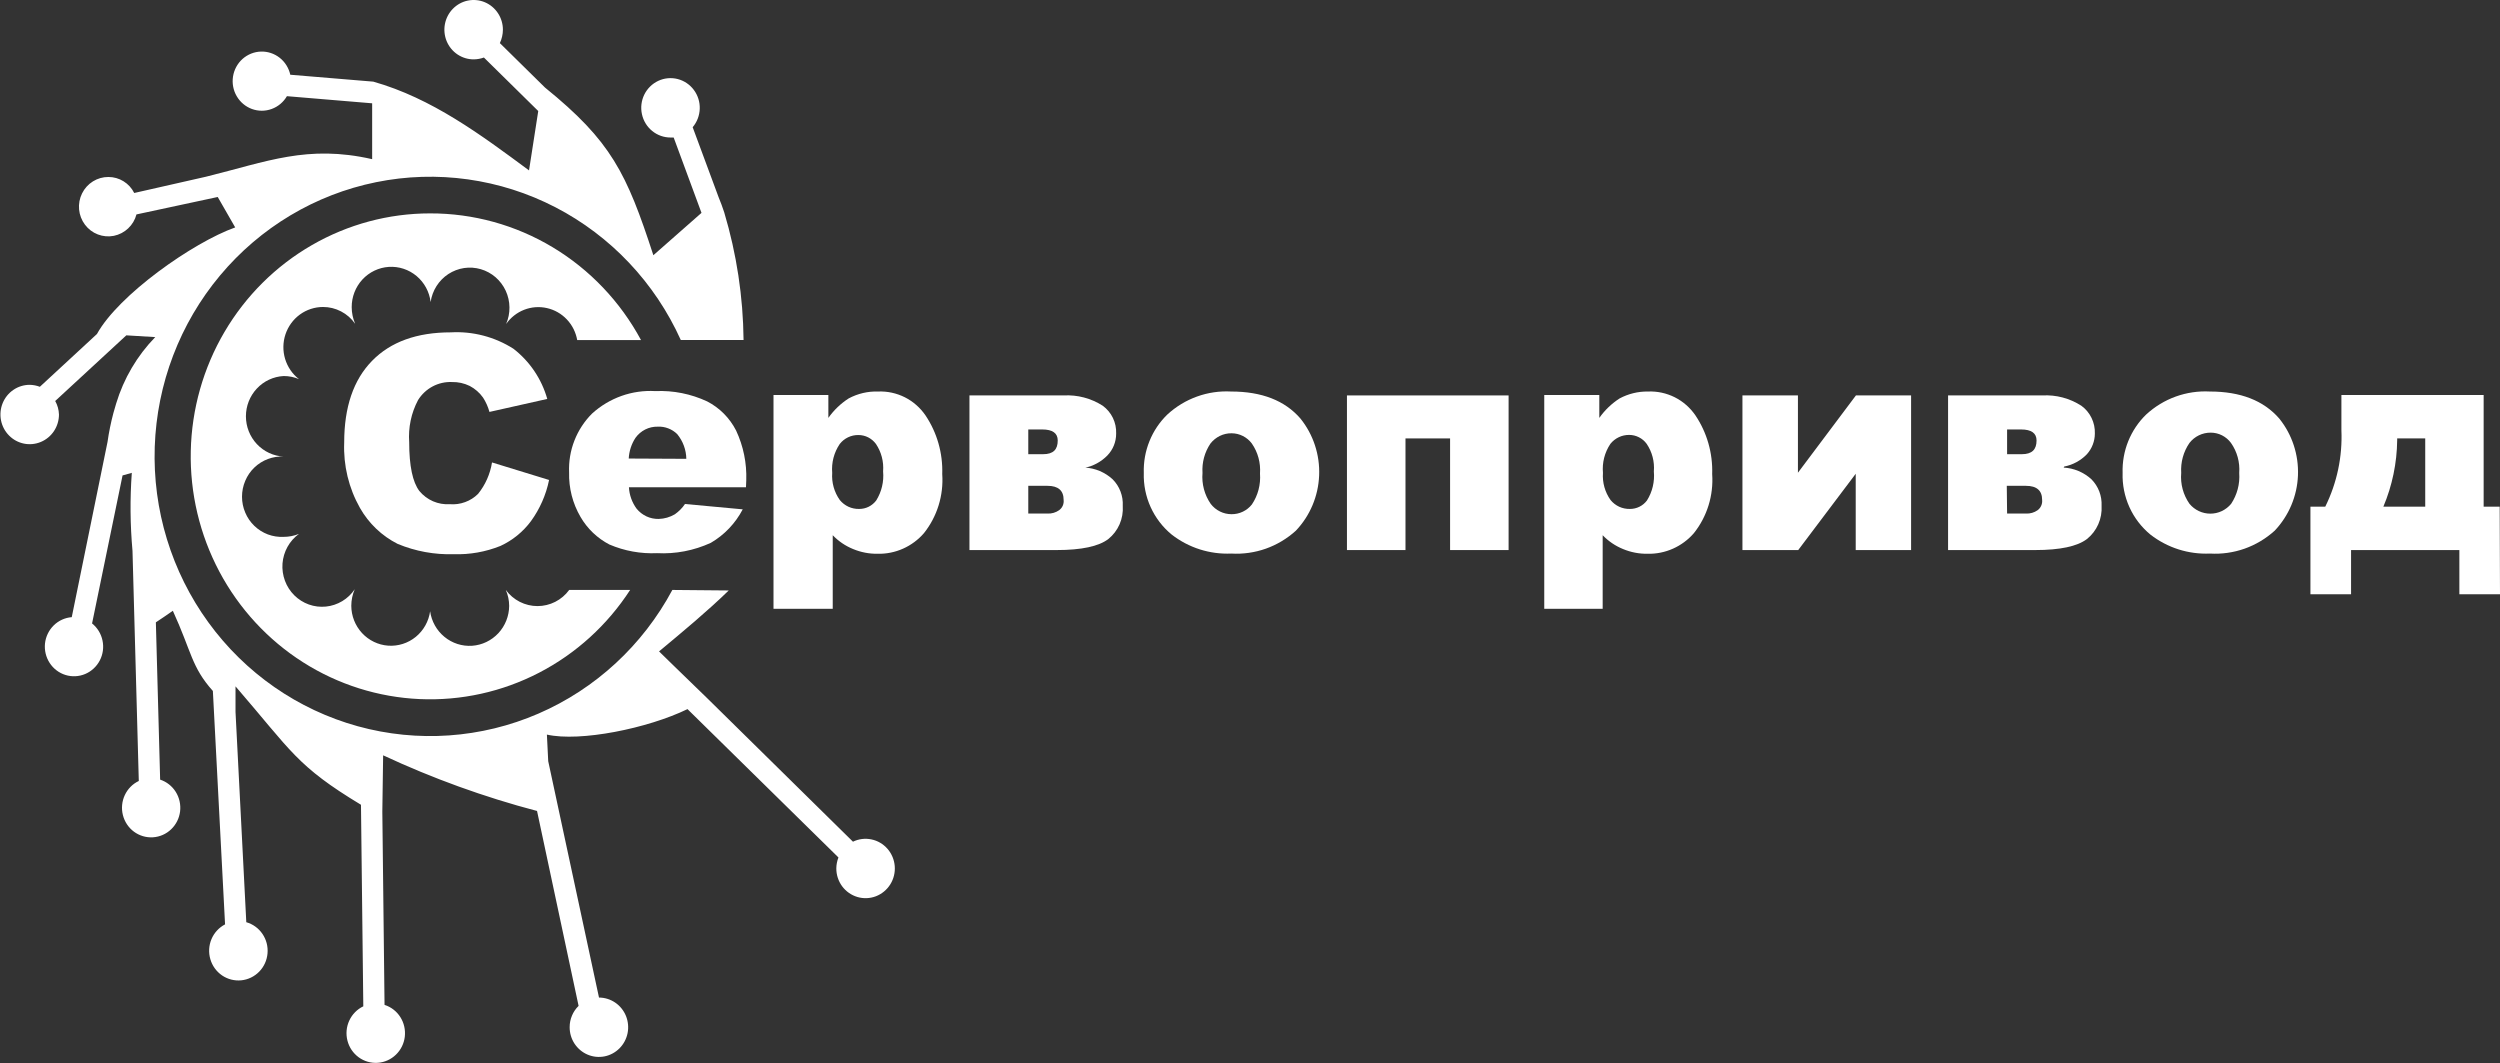 <svg width="87" height="37" viewBox="0 0 87 37" fill="none" xmlns="http://www.w3.org/2000/svg">
<rect x="0" y="0" width="87" height="37" fill="#333333" stroke="none"/>
<path d="M17.455 11.512L17.45 11.517L17.455 11.512Z" fill="white"/>
<path d="M14.965 7.426C13.523 7.426 12.106 7.807 10.853 8.53C9.599 9.253 8.552 10.293 7.813 11.55C7.075 12.806 6.67 14.236 6.639 15.698C6.607 17.161 6.951 18.607 7.635 19.895C8.32 21.182 9.322 22.268 10.543 23.045C11.765 23.822 13.164 24.264 14.604 24.328C16.045 24.392 17.477 24.076 18.761 23.41C20.045 22.745 21.137 21.752 21.929 20.53H19.808C19.68 20.705 19.514 20.846 19.322 20.944C19.131 21.041 18.919 21.092 18.705 21.092C18.491 21.092 18.28 21.041 18.088 20.944C17.897 20.846 17.73 20.705 17.602 20.53C17.679 20.705 17.718 20.895 17.719 21.086C17.716 21.44 17.581 21.779 17.342 22.036C17.102 22.293 16.776 22.449 16.429 22.473C16.081 22.496 15.738 22.386 15.467 22.163C15.196 21.941 15.018 21.623 14.968 21.273C14.919 21.622 14.741 21.94 14.47 22.162C14.199 22.384 13.855 22.493 13.508 22.469C13.161 22.444 12.836 22.287 12.598 22.03C12.36 21.772 12.226 21.432 12.225 21.079C12.226 20.882 12.267 20.686 12.345 20.505C12.232 20.674 12.083 20.816 11.91 20.92C11.736 21.024 11.543 21.089 11.342 21.109C11.142 21.129 10.939 21.105 10.749 21.037C10.559 20.969 10.386 20.86 10.242 20.717C10.098 20.574 9.986 20.401 9.916 20.21C9.845 20.018 9.816 19.813 9.831 19.61C9.847 19.406 9.906 19.208 10.005 19.03C10.104 18.852 10.24 18.698 10.404 18.579C10.235 18.648 10.053 18.683 9.87 18.683C9.684 18.692 9.497 18.663 9.322 18.598C9.147 18.532 8.986 18.43 8.851 18.3C8.715 18.169 8.607 18.012 8.534 17.837C8.46 17.663 8.422 17.475 8.422 17.285C8.422 17.096 8.46 16.908 8.534 16.734C8.607 16.559 8.715 16.402 8.851 16.271C8.986 16.141 9.147 16.04 9.322 15.974C9.497 15.908 9.684 15.879 9.87 15.888C9.516 15.87 9.183 15.715 8.939 15.454C8.694 15.193 8.558 14.847 8.558 14.487C8.558 14.128 8.694 13.782 8.939 13.521C9.183 13.26 9.516 13.105 9.87 13.086C10.054 13.085 10.236 13.122 10.404 13.194C10.175 13.017 10.007 12.771 9.922 12.491C9.838 12.212 9.842 11.912 9.934 11.635C10.027 11.358 10.202 11.117 10.436 10.946C10.67 10.776 10.95 10.684 11.239 10.683C11.458 10.682 11.674 10.735 11.869 10.837C12.064 10.938 12.232 11.086 12.359 11.268C12.281 11.085 12.24 10.889 12.239 10.69C12.238 10.334 12.37 9.99 12.61 9.729C12.85 9.469 13.179 9.311 13.529 9.288C13.88 9.265 14.226 9.379 14.497 9.606C14.768 9.833 14.943 10.157 14.986 10.511C15.014 10.313 15.084 10.124 15.19 9.956C15.297 9.788 15.437 9.645 15.602 9.537C15.768 9.429 15.954 9.358 16.148 9.328C16.343 9.299 16.541 9.312 16.73 9.367C16.919 9.422 17.095 9.518 17.245 9.647C17.394 9.777 17.515 9.937 17.599 10.118C17.682 10.298 17.727 10.495 17.729 10.695C17.732 10.894 17.692 11.092 17.613 11.275C17.77 11.051 17.988 10.879 18.241 10.78C18.493 10.682 18.769 10.661 19.033 10.721C19.298 10.78 19.539 10.918 19.726 11.116C19.914 11.314 20.039 11.564 20.087 11.835H22.308C21.588 10.497 20.526 9.381 19.234 8.605C17.942 7.829 16.467 7.422 14.965 7.426Z" fill="white"/>
<path d="M23.398 20.53C22.366 22.457 20.724 23.973 18.736 24.834C16.749 25.695 14.534 25.849 12.449 25.273C10.365 24.697 8.533 23.423 7.251 21.658C5.969 19.894 5.311 17.741 5.385 15.55C5.459 13.359 6.26 11.257 7.658 9.586C9.056 7.914 10.969 6.77 13.088 6.34C15.207 5.909 17.406 6.218 19.331 7.214C21.255 8.211 22.792 9.838 23.691 11.831H25.876C25.861 10.327 25.634 8.833 25.204 7.394C25.18 7.307 25.042 6.934 25.01 6.87L24.105 4.427C24.257 4.248 24.343 4.022 24.351 3.786C24.359 3.55 24.287 3.319 24.147 3.131C24.007 2.942 23.808 2.808 23.582 2.75C23.357 2.693 23.119 2.715 22.907 2.814C22.696 2.913 22.525 3.082 22.421 3.293C22.318 3.505 22.289 3.745 22.34 3.976C22.39 4.206 22.516 4.412 22.698 4.559C22.879 4.707 23.105 4.786 23.338 4.786H23.444L24.412 7.408L22.737 8.882C21.803 6.012 21.266 4.911 18.965 3.046L17.395 1.5C17.464 1.354 17.5 1.195 17.501 1.033C17.501 0.829 17.441 0.629 17.329 0.459C17.217 0.289 17.058 0.156 16.872 0.078C16.685 0 16.48 -0.02 16.283 0.02C16.085 0.06 15.904 0.159 15.762 0.304C15.619 0.449 15.523 0.633 15.484 0.834C15.445 1.034 15.466 1.242 15.543 1.431C15.621 1.62 15.752 1.781 15.92 1.894C16.088 2.007 16.285 2.067 16.486 2.066C16.607 2.065 16.726 2.043 16.84 2.002L18.731 3.864L18.41 5.93C16.727 4.685 15.03 3.419 12.99 2.841L10.102 2.601C10.05 2.367 9.92 2.158 9.734 2.011C9.547 1.864 9.316 1.787 9.08 1.795C8.844 1.802 8.618 1.893 8.44 2.051C8.263 2.21 8.146 2.426 8.109 2.663C8.072 2.899 8.117 3.142 8.238 3.348C8.358 3.554 8.545 3.712 8.768 3.793C8.99 3.874 9.233 3.874 9.455 3.792C9.678 3.711 9.865 3.553 9.985 3.347L12.951 3.595V5.539C10.699 5.026 9.292 5.625 7.171 6.149L4.671 6.716C4.587 6.548 4.458 6.407 4.3 6.309C4.141 6.21 3.959 6.159 3.773 6.159C3.583 6.158 3.396 6.211 3.234 6.312C3.072 6.413 2.941 6.558 2.856 6.73C2.77 6.903 2.735 7.096 2.752 7.289C2.77 7.481 2.84 7.664 2.956 7.818C3.071 7.972 3.226 8.09 3.404 8.158C3.582 8.227 3.775 8.244 3.962 8.207C4.148 8.169 4.321 8.08 4.46 7.948C4.6 7.817 4.7 7.648 4.749 7.462L7.577 6.855L8.185 7.914C6.708 8.441 4.12 10.267 3.374 11.623L1.387 13.46C1.274 13.417 1.154 13.394 1.034 13.392C0.832 13.392 0.635 13.452 0.468 13.566C0.3 13.679 0.17 13.841 0.093 14.029C0.016 14.218 -0.004 14.426 0.035 14.626C0.074 14.827 0.171 15.011 0.314 15.155C0.456 15.3 0.637 15.398 0.835 15.438C1.032 15.478 1.237 15.457 1.423 15.379C1.609 15.301 1.768 15.169 1.88 14.999C1.992 14.829 2.052 14.629 2.052 14.425C2.047 14.26 2.002 14.098 1.921 13.955L4.396 11.67L5.403 11.731C4.772 12.379 4.305 13.173 4.042 14.044L3.947 14.371C3.859 14.703 3.79 15.039 3.742 15.379L2.497 21.477C2.261 21.496 2.039 21.597 1.869 21.764C1.7 21.931 1.592 22.153 1.566 22.391C1.541 22.63 1.598 22.87 1.728 23.07C1.858 23.271 2.053 23.419 2.279 23.489C2.505 23.559 2.748 23.547 2.967 23.454C3.185 23.361 3.364 23.194 3.474 22.982C3.584 22.769 3.617 22.524 3.567 22.29C3.518 22.055 3.39 21.845 3.204 21.696L4.265 16.545L4.587 16.455C4.521 17.36 4.53 18.268 4.611 19.171L4.83 27.178C4.616 27.279 4.444 27.453 4.343 27.67C4.242 27.887 4.218 28.133 4.277 28.365C4.335 28.597 4.471 28.802 4.662 28.943C4.853 29.084 5.087 29.153 5.323 29.138C5.558 29.123 5.782 29.026 5.954 28.861C6.126 28.698 6.237 28.478 6.267 28.24C6.296 28.002 6.243 27.761 6.117 27.559C5.99 27.356 5.798 27.205 5.573 27.131L5.424 21.657C5.474 21.625 5.926 21.323 6.015 21.255C6.672 22.69 6.658 23.207 7.408 24.046L7.832 32.168C7.621 32.278 7.454 32.459 7.36 32.68C7.267 32.901 7.252 33.149 7.32 33.38C7.387 33.611 7.531 33.81 7.728 33.945C7.925 34.079 8.162 34.139 8.398 34.115C8.634 34.091 8.854 33.984 9.021 33.813C9.188 33.642 9.29 33.416 9.31 33.177C9.331 32.937 9.268 32.697 9.133 32.499C8.998 32.301 8.799 32.157 8.571 32.093L8.196 24.774V23.885C10.148 26.145 10.317 26.651 12.562 28.006L12.643 35.02C12.429 35.122 12.256 35.297 12.155 35.516C12.054 35.733 12.031 35.98 12.091 36.214C12.15 36.447 12.288 36.651 12.48 36.792C12.673 36.934 12.908 37.002 13.144 36.986C13.381 36.97 13.605 36.87 13.777 36.704C13.949 36.539 14.059 36.317 14.087 36.078C14.115 35.839 14.06 35.597 13.932 35.395C13.803 35.192 13.609 35.042 13.382 34.97L13.305 28.247L13.333 26.285C15.058 27.089 16.851 27.738 18.689 28.222L20.135 35.005C20.036 35.101 19.958 35.216 19.905 35.343C19.851 35.47 19.824 35.606 19.824 35.744C19.823 35.949 19.882 36.149 19.993 36.319C20.105 36.489 20.263 36.622 20.449 36.701C20.635 36.78 20.839 36.801 21.037 36.762C21.235 36.723 21.416 36.625 21.559 36.481C21.702 36.337 21.8 36.153 21.84 35.953C21.88 35.753 21.86 35.545 21.784 35.356C21.707 35.167 21.577 35.005 21.41 34.891C21.243 34.777 21.047 34.716 20.845 34.715L19.078 26.489L19.032 25.564C20.191 25.825 22.546 25.348 23.925 24.677L29.178 29.84C29.13 29.961 29.105 30.09 29.104 30.22C29.103 30.444 29.174 30.662 29.306 30.842C29.439 31.021 29.625 31.152 29.837 31.215C30.049 31.278 30.275 31.269 30.482 31.19C30.688 31.11 30.864 30.965 30.982 30.776C31.1 30.587 31.155 30.363 31.137 30.14C31.119 29.917 31.03 29.705 30.884 29.538C30.737 29.37 30.541 29.255 30.324 29.211C30.108 29.166 29.883 29.194 29.683 29.291L24.607 24.294L23.497 23.217L22.935 22.669C23.797 21.951 24.607 21.28 25.36 20.548L23.398 20.53Z" fill="white"/>
<path d="M17.122 16.093L19.108 16.703C19.002 17.222 18.786 17.711 18.476 18.138C18.199 18.51 17.834 18.806 17.415 18.999C16.899 19.206 16.347 19.304 15.792 19.286C15.123 19.307 14.457 19.185 13.837 18.927C13.288 18.65 12.832 18.214 12.526 17.675C12.136 16.984 11.946 16.196 11.978 15.401C11.978 14.167 12.299 13.223 12.946 12.559C13.593 11.896 14.505 11.566 15.686 11.566C16.454 11.523 17.216 11.722 17.867 12.136C18.435 12.575 18.848 13.187 19.045 13.883L17.033 14.335C16.984 14.158 16.909 13.99 16.81 13.836C16.689 13.666 16.531 13.528 16.347 13.431C16.154 13.337 15.943 13.29 15.729 13.295C15.495 13.285 15.262 13.338 15.055 13.448C14.848 13.558 14.673 13.722 14.548 13.923C14.31 14.372 14.204 14.881 14.24 15.39C14.24 16.215 14.36 16.778 14.594 17.087C14.723 17.242 14.886 17.365 15.07 17.445C15.254 17.524 15.454 17.559 15.654 17.546C15.834 17.561 16.015 17.536 16.184 17.474C16.354 17.413 16.508 17.315 16.637 17.187C16.891 16.872 17.058 16.495 17.122 16.093Z" fill="white"/>
<path d="M25.96 16.957H21.887C21.901 17.226 21.994 17.484 22.152 17.7C22.245 17.815 22.363 17.907 22.497 17.97C22.63 18.032 22.776 18.062 22.923 18.059C23.121 18.054 23.314 17.998 23.485 17.897C23.623 17.8 23.743 17.679 23.838 17.539L25.847 17.725C25.592 18.212 25.208 18.616 24.736 18.891C24.15 19.16 23.509 19.284 22.866 19.25C22.297 19.276 21.73 19.173 21.205 18.948C20.787 18.731 20.439 18.398 20.201 17.987C19.928 17.52 19.791 16.984 19.805 16.441C19.789 16.062 19.852 15.683 19.99 15.331C20.128 14.978 20.337 14.658 20.604 14.392C20.902 14.121 21.25 13.913 21.628 13.778C22.006 13.644 22.407 13.587 22.806 13.61C23.427 13.583 24.045 13.706 24.609 13.969C25.042 14.192 25.394 14.547 25.617 14.984C25.87 15.525 25.991 16.119 25.97 16.717L25.96 16.957ZM23.884 15.967C23.879 15.652 23.766 15.348 23.566 15.106C23.477 15.019 23.371 14.951 23.255 14.907C23.139 14.862 23.015 14.842 22.891 14.848C22.74 14.844 22.59 14.878 22.454 14.946C22.319 15.014 22.202 15.115 22.113 15.239C21.974 15.453 21.893 15.7 21.88 15.957L23.884 15.967Z" fill="white"/>
<path d="M26.918 21.187V13.747H28.827V14.543C29.017 14.273 29.257 14.043 29.534 13.865C29.848 13.697 30.2 13.614 30.555 13.625C30.877 13.611 31.197 13.68 31.486 13.824C31.774 13.969 32.022 14.186 32.206 14.454C32.61 15.055 32.814 15.771 32.79 16.498C32.841 17.241 32.614 17.975 32.153 18.554C31.953 18.785 31.705 18.969 31.427 19.093C31.149 19.217 30.848 19.278 30.545 19.271C30.25 19.276 29.958 19.22 29.686 19.106C29.42 18.998 29.179 18.834 28.979 18.626V21.187H26.918ZM28.961 16.452C28.936 16.791 29.03 17.127 29.226 17.402C29.308 17.502 29.411 17.581 29.527 17.635C29.643 17.688 29.77 17.714 29.898 17.711C30.013 17.712 30.126 17.686 30.229 17.635C30.332 17.584 30.422 17.509 30.492 17.417C30.68 17.116 30.765 16.76 30.732 16.405C30.759 16.066 30.671 15.728 30.481 15.447C30.41 15.352 30.319 15.274 30.213 15.22C30.108 15.167 29.991 15.139 29.873 15.139C29.748 15.137 29.625 15.164 29.512 15.218C29.399 15.272 29.3 15.352 29.223 15.451C29.023 15.746 28.93 16.102 28.961 16.459V16.452Z" fill="white"/>
<path d="M37.757 16.272C38.114 16.292 38.453 16.435 38.718 16.678C38.839 16.798 38.932 16.942 38.993 17.102C39.054 17.262 39.081 17.432 39.072 17.603C39.087 17.823 39.049 18.043 38.962 18.244C38.874 18.445 38.74 18.622 38.57 18.758C38.238 19.013 37.637 19.142 36.774 19.142H33.737V13.761H37.014C37.494 13.734 37.97 13.86 38.376 14.12C38.526 14.23 38.648 14.376 38.729 14.544C38.811 14.713 38.849 14.9 38.842 15.088C38.844 15.373 38.734 15.646 38.538 15.849C38.322 16.07 38.047 16.22 37.746 16.279L37.757 16.272ZM35.784 15.806H36.3C36.654 15.806 36.809 15.645 36.809 15.329C36.809 15.074 36.629 14.945 36.268 14.945H35.784V15.806ZM35.784 17.872H36.456C36.599 17.879 36.741 17.837 36.859 17.754C36.914 17.713 36.957 17.659 36.985 17.596C37.012 17.533 37.022 17.464 37.014 17.395C37.014 17.072 36.827 16.907 36.456 16.907H35.784V17.872Z" fill="white"/>
<path d="M39.804 16.459C39.792 16.08 39.859 15.704 40.001 15.353C40.142 15.003 40.354 14.686 40.624 14.425C40.924 14.149 41.274 13.937 41.655 13.8C42.036 13.662 42.44 13.603 42.844 13.625C43.909 13.625 44.713 13.938 45.255 14.565C45.704 15.122 45.936 15.828 45.906 16.547C45.877 17.266 45.589 17.95 45.096 18.468C44.792 18.744 44.436 18.957 44.05 19.094C43.664 19.23 43.256 19.288 42.848 19.264C42.102 19.297 41.369 19.064 40.776 18.604C40.462 18.347 40.211 18.019 40.042 17.647C39.873 17.275 39.792 16.868 39.804 16.459ZM41.847 16.459C41.815 16.84 41.916 17.222 42.133 17.535C42.219 17.647 42.329 17.738 42.455 17.8C42.58 17.862 42.718 17.894 42.858 17.894C42.993 17.895 43.127 17.866 43.25 17.807C43.372 17.749 43.48 17.663 43.565 17.556C43.778 17.241 43.877 16.861 43.848 16.48C43.875 16.11 43.776 15.741 43.565 15.436C43.483 15.325 43.376 15.235 43.253 15.173C43.131 15.111 42.995 15.078 42.858 15.078C42.717 15.076 42.577 15.108 42.45 15.17C42.322 15.233 42.21 15.324 42.123 15.436C41.921 15.735 41.824 16.094 41.847 16.455V16.459Z" fill="white"/>
<path d="M52.499 19.142H50.463V15.257H48.911V19.142H46.874V13.761H52.499V19.142Z" fill="white"/>
<path d="M53.74 21.187V13.747H55.656V14.543C55.846 14.273 56.086 14.043 56.363 13.865C56.667 13.703 57.006 13.62 57.349 13.625C57.671 13.611 57.991 13.68 58.28 13.824C58.568 13.969 58.816 14.186 59 14.454C59.404 15.055 59.608 15.771 59.584 16.498C59.635 17.241 59.408 17.975 58.947 18.554C58.747 18.785 58.499 18.969 58.221 19.093C57.943 19.217 57.642 19.278 57.339 19.271C57.044 19.276 56.752 19.22 56.48 19.106C56.214 18.998 55.973 18.834 55.773 18.626V21.187H53.74ZM55.783 16.452C55.758 16.791 55.852 17.127 56.048 17.402C56.13 17.502 56.233 17.581 56.349 17.635C56.466 17.688 56.593 17.714 56.72 17.711C56.835 17.712 56.948 17.686 57.051 17.635C57.155 17.584 57.245 17.509 57.314 17.417C57.503 17.116 57.587 16.76 57.554 16.405C57.583 16.065 57.494 15.725 57.303 15.444C57.233 15.348 57.141 15.27 57.035 15.217C56.93 15.163 56.813 15.135 56.695 15.135C56.57 15.134 56.446 15.161 56.333 15.215C56.22 15.269 56.12 15.348 56.041 15.447C55.842 15.744 55.75 16.102 55.783 16.459V16.452Z" fill="white"/>
<path d="M66.506 19.142H64.579V16.487L62.578 19.142H60.637V13.761H62.568V16.451L64.586 13.761H66.506V19.142Z" fill="white"/>
<path d="M71.816 16.272C72.174 16.292 72.514 16.435 72.781 16.678C72.9 16.798 72.994 16.943 73.055 17.102C73.116 17.262 73.143 17.433 73.135 17.603C73.148 17.823 73.109 18.043 73.02 18.245C72.932 18.446 72.796 18.622 72.625 18.759C72.29 19.013 71.692 19.142 70.826 19.142H67.793V13.761H71.073C71.552 13.734 72.026 13.859 72.431 14.12C72.582 14.229 72.704 14.375 72.786 14.544C72.868 14.713 72.908 14.9 72.901 15.089C72.9 15.354 72.801 15.61 72.625 15.806C72.411 16.028 72.135 16.178 71.834 16.236L71.816 16.272ZM69.847 15.806H70.359C70.713 15.806 70.872 15.645 70.872 15.329C70.872 15.074 70.692 14.945 70.331 14.945H69.847V15.806ZM69.847 17.872H70.504C70.649 17.879 70.792 17.838 70.911 17.754C70.965 17.713 71.008 17.659 71.035 17.596C71.063 17.533 71.073 17.464 71.066 17.395C71.066 17.072 70.879 16.907 70.504 16.907H69.836L69.847 17.872Z" fill="white"/>
<path d="M73.867 16.459C73.855 16.08 73.922 15.704 74.063 15.353C74.205 15.003 74.417 14.686 74.687 14.425C74.986 14.15 75.336 13.937 75.716 13.8C76.097 13.663 76.5 13.603 76.903 13.625C77.969 13.625 78.773 13.938 79.318 14.565C79.767 15.122 79.998 15.827 79.969 16.547C79.94 17.266 79.651 17.95 79.159 18.468C78.854 18.744 78.498 18.957 78.111 19.094C77.725 19.23 77.315 19.288 76.907 19.264C76.161 19.297 75.428 19.064 74.835 18.604C74.522 18.346 74.271 18.019 74.103 17.647C73.935 17.274 73.854 16.868 73.867 16.459ZM75.906 16.459C75.873 16.841 75.976 17.223 76.196 17.535C76.285 17.641 76.396 17.727 76.521 17.786C76.646 17.845 76.782 17.875 76.919 17.875C77.057 17.875 77.193 17.845 77.318 17.786C77.442 17.727 77.553 17.641 77.642 17.535C77.853 17.218 77.953 16.84 77.925 16.459C77.953 16.087 77.852 15.718 77.639 15.415C77.557 15.303 77.45 15.213 77.327 15.15C77.204 15.088 77.069 15.056 76.932 15.056C76.79 15.055 76.649 15.087 76.521 15.149C76.393 15.211 76.281 15.302 76.193 15.415C75.984 15.719 75.883 16.085 75.906 16.455V16.459Z" fill="white"/>
<path d="M87 20.681H85.586V19.142H81.817V20.681H80.403V17.632H80.919C81.327 16.807 81.521 15.889 81.481 14.966V13.747H86.431V17.632H86.989L87 20.681ZM84.398 17.632V15.257H83.422V15.318C83.413 16.114 83.25 16.9 82.941 17.632H84.398Z" fill="white"/>
</svg>
